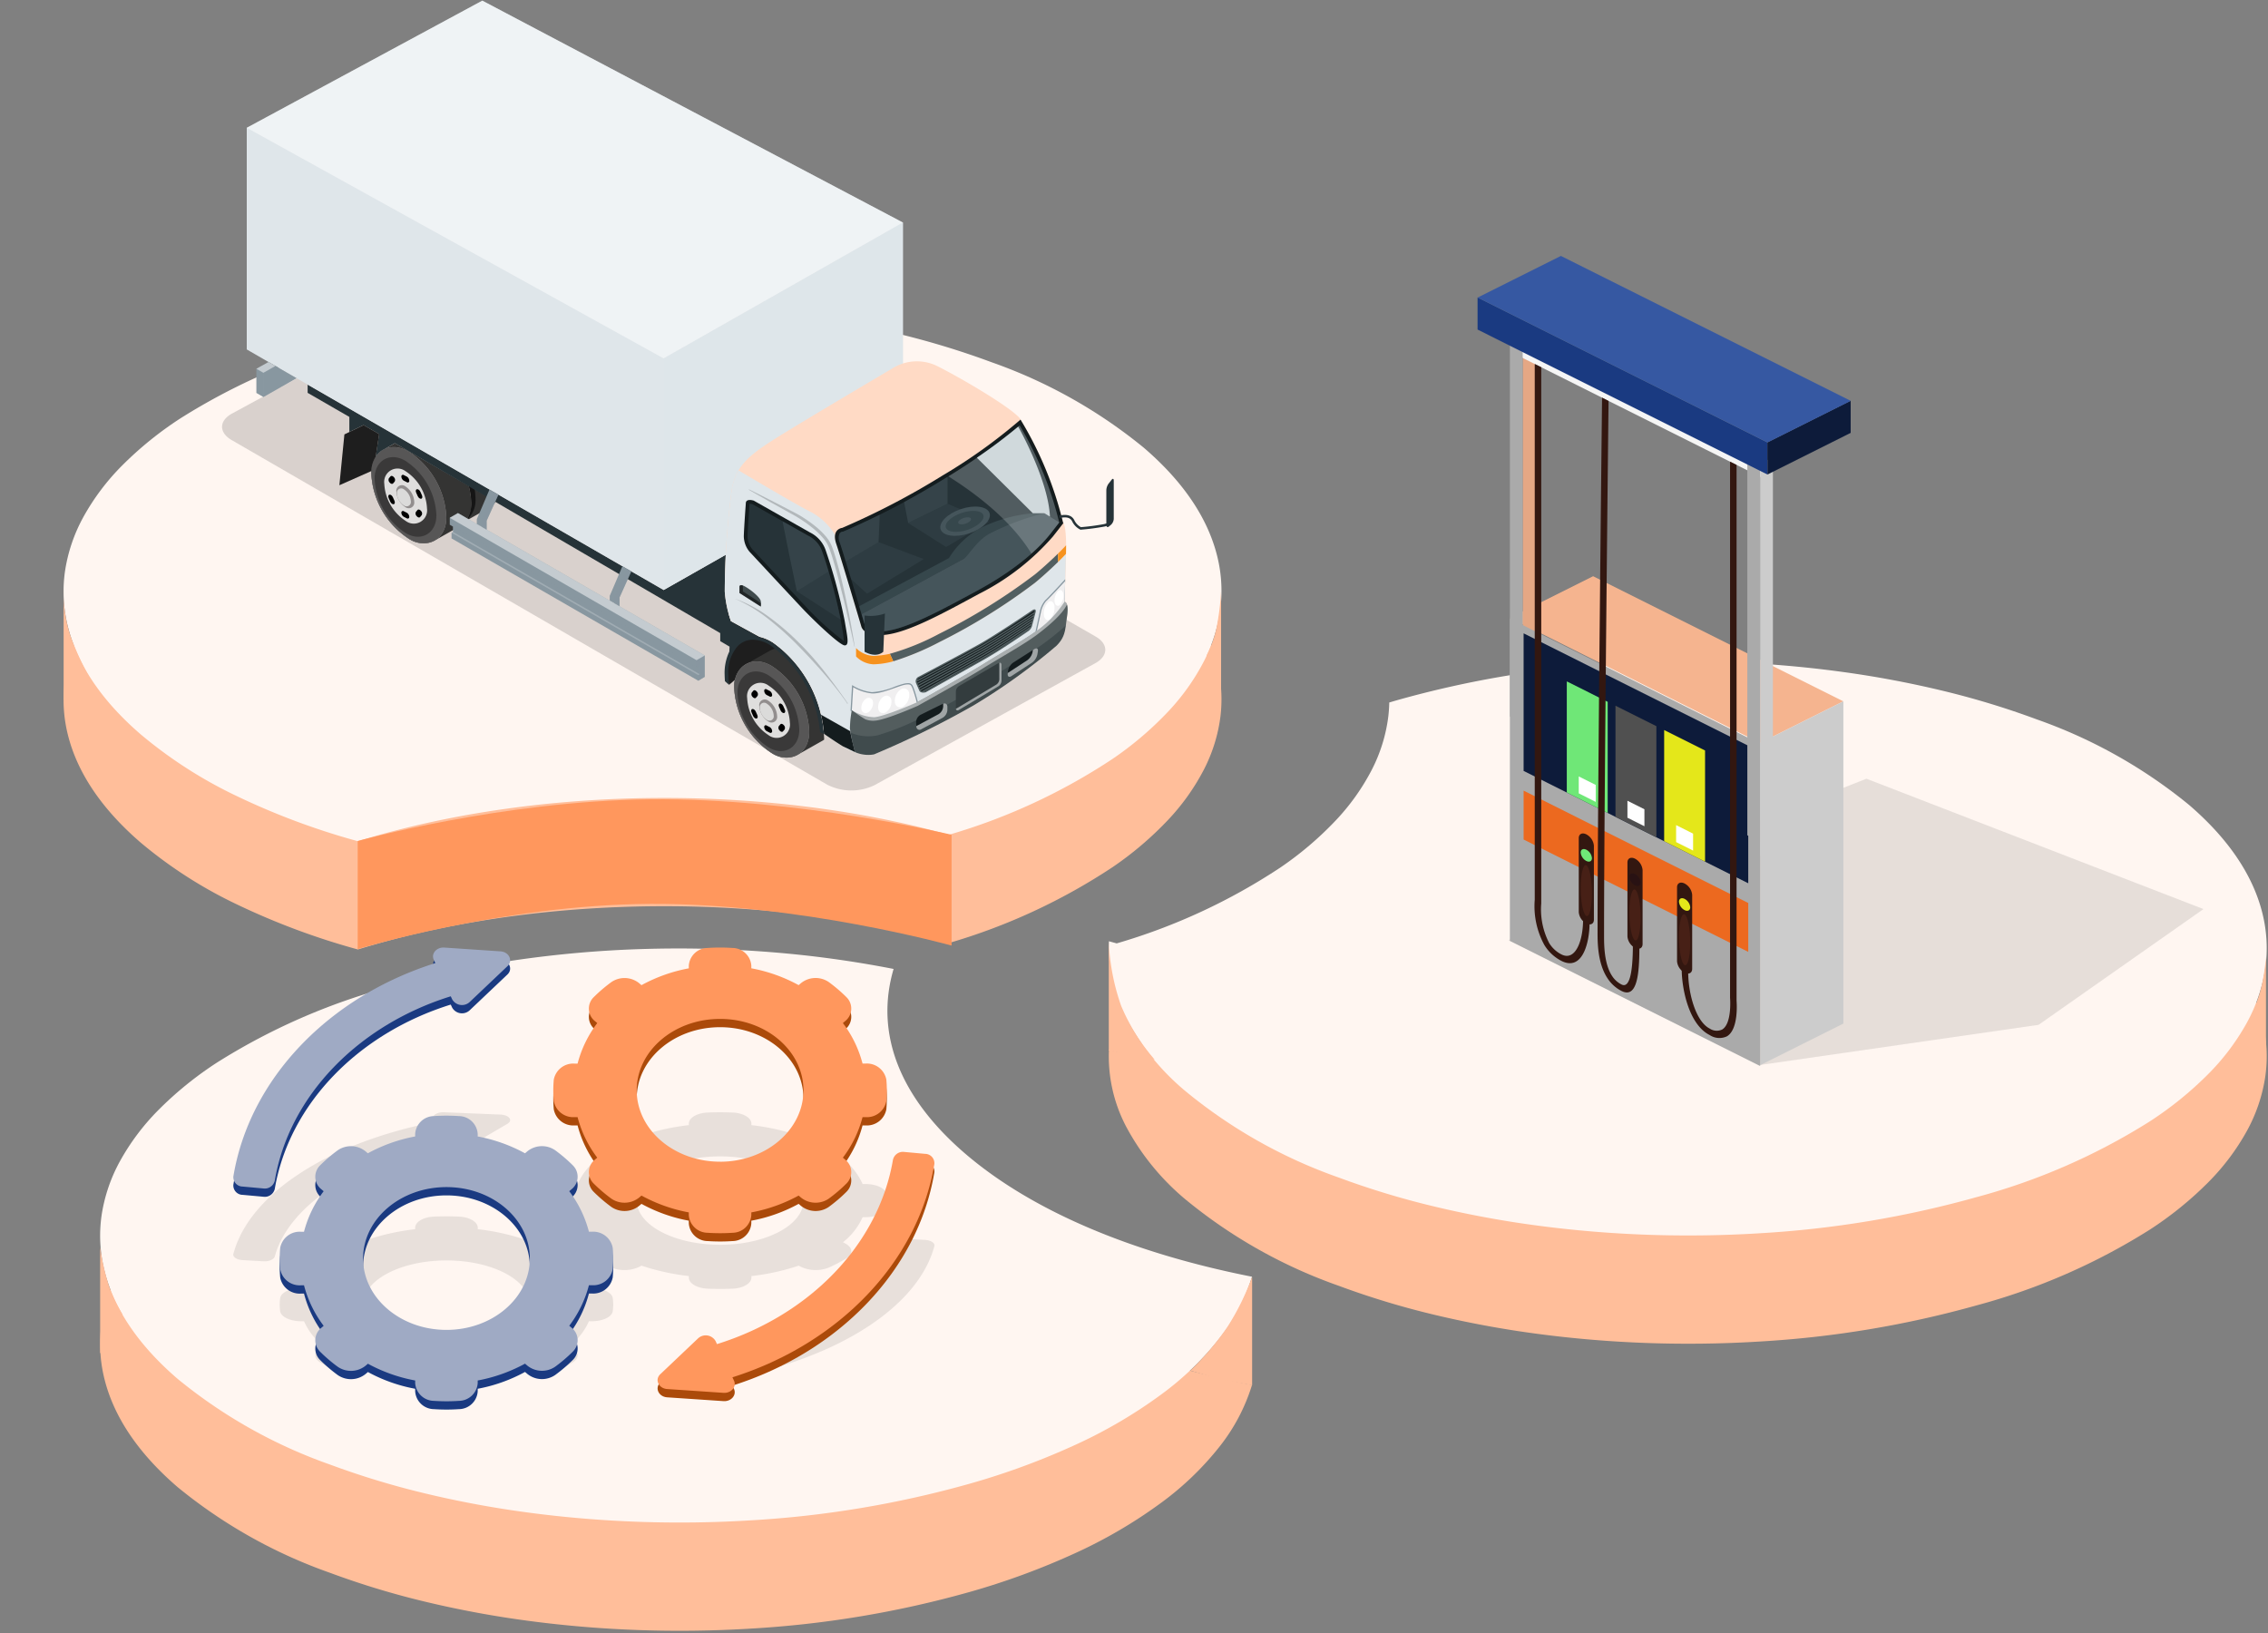 <svg xmlns="http://www.w3.org/2000/svg" xmlns:xlink="http://www.w3.org/1999/xlink" width="293" height="211" viewBox="0 0 293 211">
  <rect x="0" y="0" width="293" height="211" fill="#808080" stroke="none"/>
  <defs>
    <clipPath id="clip-path">
      <rect id="Rectangle_4795" data-name="Rectangle 4795" width="293" height="211" transform="translate(4248 131)" fill="#fff" stroke="#707070" stroke-width="1"/>
    </clipPath>
    <linearGradient id="linear-gradient" x1="56.483" y1="0.138" x2="55.531" y2="0.929" gradientUnits="objectBoundingBox">
      <stop offset="0" stop-color="#c2c1c1"/>
      <stop offset="1" stop-color="#dfdedd"/>
    </linearGradient>
    <linearGradient id="linear-gradient-2" x1="73.475" y1="0.138" x2="72.523" y2="0.929" xlink:href="#linear-gradient"/>
  </defs>
  <g id="img_b2b" transform="translate(-4248 -131)" clip-path="url(#clip-path)">
    <g id="Group_20658" data-name="Group 20658" transform="translate(4248 131)">
      <g id="Group_20652" data-name="Group 20652">
        <path id="Path_95525" data-name="Path 95525" d="M83.715,95.8a132,132,0,0,1-26.723-10.01c-4.282-2.133-8.524-4.509-12.607-7.061-4.045-2.528-7.97-5.252-11.667-8.095a131.173,131.173,0,0,1-10.4-8.876,106.545,106.545,0,0,1-8.8-9.4A65.072,65.072,0,0,1,2.029,32.969C-.175,26.692-.586,21.034.809,16.152A18.571,18.571,0,0,1,4.061,9.759,21,21,0,0,1,9.625,4.871,29.907,29.907,0,0,1,17.3,1.61,45.775,45.775,0,0,1,26.9.1,81.555,81.555,0,0,1,51.056,2.8,125.116,125.116,0,0,1,66.613,7.826,144.454,144.454,0,0,1,81.726,14.85a150.5,150.5,0,0,1,14.165,8.632A139.7,139.7,0,0,1,108.6,33.333c-6.273,5.978-7.629,14.721-3.919,25.285s12.057,21.731,24.139,32.3A24.292,24.292,0,0,1,121.25,95.7a38.834,38.834,0,0,1-10.244,2.533,62.647,62.647,0,0,1-12.613.1A94.585,94.585,0,0,1,83.715,95.8Z" transform="translate(4.725 164.592) rotate(-30)" fill="#ffbe9a"/>
        <path id="Path_95528" data-name="Path 95528" d="M83.715,95.8a132,132,0,0,1-26.723-10.01c-4.282-2.133-8.524-4.509-12.607-7.061-4.045-2.528-7.97-5.252-11.667-8.095a131.173,131.173,0,0,1-10.4-8.876,106.545,106.545,0,0,1-8.8-9.4A65.072,65.072,0,0,1,2.029,32.969C-.175,26.692-.586,21.034.809,16.152A18.571,18.571,0,0,1,4.061,9.759,21,21,0,0,1,9.625,4.871,29.907,29.907,0,0,1,17.3,1.61,45.775,45.775,0,0,1,26.9.1,81.555,81.555,0,0,1,51.056,2.8,125.116,125.116,0,0,1,66.613,7.826,144.454,144.454,0,0,1,81.726,14.85a150.5,150.5,0,0,1,14.165,8.632A139.7,139.7,0,0,1,108.6,33.333c-6.273,5.978-7.629,14.721-3.919,25.285s12.057,21.731,24.139,32.3A24.292,24.292,0,0,1,121.25,95.7a38.834,38.834,0,0,1-10.244,2.533,62.647,62.647,0,0,1-12.613.1A94.585,94.585,0,0,1,83.715,95.8Z" transform="translate(4.725 150.607) rotate(-30)" fill="#fff6f1"/>
        <path id="Path_95524" data-name="Path 95524" d="M83.711,93.289a132,132,0,0,1-26.723-10.01c-4.282-2.133-8.524-4.509-12.607-7.061-4.045-2.528-7.97-5.252-11.667-8.095a131.173,131.173,0,0,1-10.4-8.876,106.547,106.547,0,0,1-8.8-9.4A65.073,65.073,0,0,1,2.025,30.458,31.635,31.635,0,0,1,.038,18.276,19.537,19.537,0,0,1,3.09,8.6c.269.27.507.511.729.738a77.532,77.532,0,0,0,23.226,2.084A43.62,43.62,0,0,0,36.239,9.74a28.787,28.787,0,0,0,7.336-3.347,20.609,20.609,0,0,0,5.292-4.9c.358-.48.7-.983,1.007-1.5.4.095.792.191,1.177.287A132,132,0,0,1,77.775,10.3c4.282,2.133,8.524,4.509,12.607,7.061,4.045,2.528,7.97,5.252,11.667,8.095a131.182,131.182,0,0,1,10.4,8.876,106.542,106.542,0,0,1,8.8,9.4,65.071,65.071,0,0,1,11.492,19.383c2.2,6.278,2.615,11.936,1.22,16.817a18.571,18.571,0,0,1-3.252,6.393,21,21,0,0,1-5.564,4.888,29.9,29.9,0,0,1-7.679,3.261,45.776,45.776,0,0,1-9.6,1.513A81.559,81.559,0,0,1,83.711,93.289Z" transform="translate(136.287 129.681) rotate(-30)" fill="#ffbe9a"/>
        <path id="Path_95527" data-name="Path 95527" d="M83.711,93.289a132,132,0,0,1-26.723-10.01c-4.282-2.133-8.524-4.509-12.607-7.061-4.045-2.528-7.97-5.252-11.667-8.095a131.173,131.173,0,0,1-10.4-8.876,106.547,106.547,0,0,1-8.8-9.4A65.073,65.073,0,0,1,2.025,30.458,31.635,31.635,0,0,1,.038,18.276,19.537,19.537,0,0,1,3.09,8.6c.269.27.507.511.729.738a77.532,77.532,0,0,0,23.226,2.084A43.62,43.62,0,0,0,36.239,9.74a28.787,28.787,0,0,0,7.336-3.347,20.609,20.609,0,0,0,5.292-4.9c.358-.48.7-.983,1.007-1.5.4.095.792.191,1.177.287A132,132,0,0,1,77.775,10.3c4.282,2.133,8.524,4.509,12.607,7.061,4.045,2.528,7.97,5.252,11.667,8.095a131.182,131.182,0,0,1,10.4,8.876,106.542,106.542,0,0,1,8.8,9.4,65.071,65.071,0,0,1,11.492,19.383c2.2,6.278,2.615,11.936,1.22,16.817a18.571,18.571,0,0,1-3.252,6.393,21,21,0,0,1-5.564,4.888,29.9,29.9,0,0,1-7.679,3.261,45.776,45.776,0,0,1-9.6,1.513A81.559,81.559,0,0,1,83.711,93.289Z" transform="translate(136.287 115.696) rotate(-30)" fill="#fff6f1"/>
        <path id="Path_95526" data-name="Path 95526" d="M85.932,96.329h0C69.257,79.3,44.612,65.152,21.614,59.406c-.739-.185-1.485-.363-2.217-.53A92.833,92.833,0,0,1,8.777,46.022,57.869,57.869,0,0,1,2.029,32.969C-.175,26.692-.586,21.034.809,16.153A18.57,18.57,0,0,1,4.061,9.759,21,21,0,0,1,9.625,4.871,29.9,29.9,0,0,1,17.3,1.61,45.775,45.775,0,0,1,26.9.1,81.556,81.556,0,0,1,51.056,2.8a131.994,131.994,0,0,1,26.723,10.01c4.282,2.133,8.524,4.509,12.607,7.061,4.045,2.528,7.97,5.252,11.667,8.095a131.182,131.182,0,0,1,10.4,8.876,106.547,106.547,0,0,1,8.8,9.4,65.073,65.073,0,0,1,11.492,19.383c2.159,6.148,2.6,11.707,1.3,16.523a18.61,18.61,0,0,1-3.063,6.334,20.609,20.609,0,0,1-5.292,4.9,28.791,28.791,0,0,1-7.336,3.347,43.623,43.623,0,0,1-9.195,1.683,77.524,77.524,0,0,1-23.226-2.084Z" transform="translate(0 81.37) rotate(-30)" fill="#ffbe9a"/>
        <path id="Path_95529" data-name="Path 95529" d="M85.932,96.329h0C69.257,79.3,44.612,65.152,21.614,59.406c-.739-.185-1.485-.363-2.217-.53A92.833,92.833,0,0,1,8.777,46.022,57.869,57.869,0,0,1,2.029,32.969C-.175,26.692-.586,21.034.809,16.153A18.57,18.57,0,0,1,4.061,9.759,21,21,0,0,1,9.625,4.871,29.9,29.9,0,0,1,17.3,1.61,45.775,45.775,0,0,1,26.9.1,81.556,81.556,0,0,1,51.056,2.8a131.994,131.994,0,0,1,26.723,10.01c4.282,2.133,8.524,4.509,12.607,7.061,4.045,2.528,7.97,5.252,11.667,8.095a131.182,131.182,0,0,1,10.4,8.876,106.547,106.547,0,0,1,8.8,9.4,65.073,65.073,0,0,1,11.492,19.383c2.159,6.148,2.6,11.707,1.3,16.523a18.61,18.61,0,0,1-3.063,6.334,20.609,20.609,0,0,1-5.292,4.9,28.791,28.791,0,0,1-7.336,3.347,43.623,43.623,0,0,1-9.195,1.683,77.524,77.524,0,0,1-23.226-2.084Z" transform="translate(0 67.385) rotate(-30)" fill="#fff6f1"/>
        <path id="Path_95530" data-name="Path 95530" d="M-312.971-8871.734v13.969s18.608-5.726,37.788-5.839,38.933,5.381,38.933,5.381v-14.312s-19.753-4.782-38.933-4.581S-312.971-8871.734-312.971-8871.734Z" transform="translate(359.182 8980.377)" fill="#ff975d"/>
        <path id="Path_95531" data-name="Path 95531" d="M-235.762-8837.422v14.009l-4.273-.8-3.715-1.092a36.413,36.413,0,0,0,4.807-5.659A32.826,32.826,0,0,0-235.762-8837.422Z" transform="translate(397.522 9002.367)" fill="#ffbe9a"/>
        <path id="Path_95532" data-name="Path 95532" d="M-334.383-8839.9v13.756l2.872-5.087a18.936,18.936,0,0,1-1.805-3.855A30.807,30.807,0,0,1-334.383-8839.9Z" transform="translate(347.322 9000.997)" fill="#ffbe9a"/>
        <path id="Path_95533" data-name="Path 95533" d="M-337.415-8880.312v-14.313a18,18,0,0,0,.821,5.909,35.833,35.833,0,0,0,3.16,6.647Z" transform="translate(345.637 8970.686)" fill="#ffbe9a"/>
        <path id="Path_95534" data-name="Path 95534" d="M-240.524-8894.414v14.984l-1.867-6.719a13.953,13.953,0,0,0,1.263-3.471A34,34,0,0,0-240.524-8894.414Z" transform="translate(398.275 8970.801)" fill="#ffbe9a"/>
        <path id="Path_95535" data-name="Path 95535" d="M-153.863-8864.022v14.528l-1.277-8.5a14.017,14.017,0,0,0,.68-2.113A27.4,27.4,0,0,0-153.863-8864.022Z" transform="translate(446.602 8987.635)" fill="#ffbe9a"/>
        <path id="Path_95536" data-name="Path 95536" d="M-250.527-8865.269v14.028l5.921,1.174a25.754,25.754,0,0,1-4.321-6.935A28.377,28.377,0,0,1-250.527-8865.269Z" transform="translate(393.769 8986.945)" fill="#ffbe9a"/>
      </g>
      <g id="Group_20654" data-name="Group 20654" transform="translate(28.69 0.084)">
        <g id="Group_11303" data-name="Group 11303" transform="translate(0 37.167)" opacity="0.3" style="mix-blend-mode: multiply;isolation: isolate">
          <path id="Path_63560" data-name="Path 63560" d="M32.887,442.5c-1.69.918-1.71,2.457-.046,3.42L109.8,490.449a6.878,6.878,0,0,0,6.085.06l28.549-15.772c1.683-.93,1.7-2.474.029-3.432l-76.945-44.24a6.964,6.964,0,0,0-6.1-.073Z" transform="translate(-31.607 -426.323)" opacity="0.5"/>
        </g>
        <g id="Group_11331" data-name="Group 11331" transform="translate(3.188)">
          <g id="Group_11304" data-name="Group 11304" transform="translate(16.093 57.17)">
            <path id="Path_63561" data-name="Path 63561" d="M78.964,474.568l1.426-.8,9.534,5.5a9.06,9.06,0,0,1,.323,2.191,3.3,3.3,0,0,1-1.489,3.046l-3.2,1.81a3.23,3.23,0,0,1-3.379-.207,10.663,10.663,0,0,1-4.844-8.419A3.252,3.252,0,0,1,78.964,474.568Z" transform="translate(-77.336 -473.765)" fill="#343433"/>
          </g>
          <path id="Path_63562" data-name="Path 63562" d="M106.982,489a9.063,9.063,0,0,0-.323-2.191h0l3.5,2.018a2.772,2.772,0,0,1-.9.843l-2.99,1.692A3.661,3.661,0,0,0,106.982,489Z" transform="translate(-77.978 -424.141)" fill="#343433"/>
          <path id="Path_63563" data-name="Path 63563" d="M107.033,489a9.06,9.06,0,0,0-.323-2.191h0l.761.438a8.706,8.706,0,0,1,.109,1.2,3.4,3.4,0,0,1-1.22,2.865A3.691,3.691,0,0,0,107.033,489Z" transform="translate(-78.029 -424.141)" fill="#151515"/>
          <path id="Path_63564" data-name="Path 63564" d="M186.041,538.311l.383,1.253,2.386-2.03,4.412-2.294-1.626-1.2-1.866-.482-1.222.109-1.466.962-.737,1.86Z" transform="translate(-124.114 -451.176)" fill="#1e1e1e"/>
          <path id="Path_63565" data-name="Path 63565" d="M193.363,550.032a10.665,10.665,0,0,1-4.844-8.419,3.254,3.254,0,0,1,1.627-3.12l2.921-1.646a3.465,3.465,0,0,1,1.375-.425,16.2,16.2,0,0,1,5.693,11.715c0,.056,0,.111,0,.166-.063.044-.127.087-.194.125l-3.2,1.81A3.232,3.232,0,0,1,193.363,550.032Z" transform="translate(-125.546 -452.833)" fill="#343433"/>
          <g id="Group_11305" data-name="Group 11305" transform="translate(62.972 85.365)">
            <path id="Path_63566" data-name="Path 63566" d="M188.519,544.05a10.665,10.665,0,0,0,4.844,8.419c2.462,1.485,4.9.031,4.845-2.825a10.66,10.66,0,0,0-4.845-8.419C190.9,539.741,188.466,541.2,188.519,544.05Z" transform="translate(-188.518 -540.635)" fill="#928e8e"/>
          </g>
          <g id="Group_11306" data-name="Group 11306" transform="translate(62.972 85.365)">
            <path id="Path_63567" data-name="Path 63567" d="M188.519,544.05a10.665,10.665,0,0,0,4.844,8.419c2.462,1.485,4.9.031,4.845-2.825a10.66,10.66,0,0,0-4.845-8.419C190.9,539.741,188.466,541.2,188.519,544.05Z" transform="translate(-188.518 -540.635)" fill="#575656"/>
          </g>
          <g id="Group_11307" data-name="Group 11307" transform="translate(63.398 86.658)">
            <path id="Path_63568" data-name="Path 63568" d="M189.529,546.528a8.837,8.837,0,0,0,3.989,6.969c2.027,1.23,4.033.025,3.989-2.337a8.832,8.832,0,0,0-3.989-6.971C191.492,542.96,189.485,544.166,189.529,546.528Z" transform="translate(-189.528 -543.701)" fill="#3a3939"/>
          </g>
          <g id="Group_11308" data-name="Group 11308" transform="translate(64.647 88.148)">
            <path id="Path_63569" data-name="Path 63569" d="M192.492,549.181a6.075,6.075,0,0,0,2.759,4.794,1.726,1.726,0,0,0,2.76-1.608,6.071,6.071,0,0,0-2.76-4.8A1.726,1.726,0,0,0,192.492,549.181Z" transform="translate(-192.492 -547.236)" fill="url(#linear-gradient)"/>
          </g>
          <g id="Group_11309" data-name="Group 11309" transform="translate(66.207 90.288)">
            <path id="Path_63570" data-name="Path 63570" d="M196.191,553.123a2.545,2.545,0,0,0,1.156,2.01.723.723,0,0,0,1.155-.674,2.541,2.541,0,0,0-1.155-2.009A.723.723,0,0,0,196.191,553.123Z" transform="translate(-196.191 -552.31)" fill="#928e8e"/>
          </g>
          <g id="Group_11310" data-name="Group 11310" transform="translate(66.279 90.706)">
            <path id="Path_63571" data-name="Path 63571" d="M196.363,553.933a1.975,1.975,0,0,0,.9,1.56.561.561,0,0,0,.9-.523,1.977,1.977,0,0,0-.9-1.56A.561.561,0,0,0,196.363,553.933Z" transform="translate(-196.363 -553.301)" fill="#dbdbda"/>
          </g>
          <g id="Group_11311" data-name="Group 11311" transform="translate(65.162 88.947)">
            <path id="Path_63572" data-name="Path 63572" d="M198.048,549.164l.372.187a.637.637,0,0,1,.324.521.205.205,0,0,1-.324.2l-.372-.186a.638.638,0,0,1-.323-.522A.2.2,0,0,1,198.048,549.164Z" transform="translate(-196.033 -549.13)"/>
            <path id="Path_63573" data-name="Path 63573" d="M198.048,560.241l.372.187a.637.637,0,0,1,.324.52.206.206,0,0,1-.324.2l-.372-.187a.639.639,0,0,1-.323-.521A.2.2,0,0,1,198.048,560.241Z" transform="translate(-196.033 -555.536)"/>
            <path id="Path_63574" data-name="Path 63574" d="M194.373,550.423c-.1.115-.3.059-.449-.125a.469.469,0,0,1-.089-.543l.206-.241c.1-.115.3-.059.449.126a.47.47,0,0,1,.089.543C194.5,550.278,194.455,550.326,194.373,550.423Z" transform="translate(-193.752 -549.317)"/>
            <path id="Path_63575" data-name="Path 63575" d="M202.322,559.814c.1-.115.3-.06.449.125a.469.469,0,0,1,.089.543l-.207.242c-.1.115-.3.058-.449-.127a.469.469,0,0,1-.089-.543C202.2,559.958,202.239,559.909,202.322,559.814Z" transform="translate(-198.541 -555.274)"/>
            <path id="Path_63576" data-name="Path 63576" d="M193.865,555.2c.152-.03.35.12.446.336.079.18.119.27.2.449.094.216.049.415-.1.445s-.351-.119-.445-.335l-.2-.45C193.667,555.427,193.713,555.228,193.865,555.2Z" transform="translate(-193.713 -552.637)"/>
            <path id="Path_63577" data-name="Path 63577" d="M202.842,554.75c-.152.03-.352-.121-.447-.336l-.2-.45c-.1-.215-.05-.415.1-.445s.35.12.445.336l.2.45C203.038,554.521,202.992,554.72,202.842,554.75Z" transform="translate(-198.591 -551.667)"/>
          </g>
          <g id="Group_11312" data-name="Group 11312" transform="translate(16.093 57.678)">
            <path id="Path_63578" data-name="Path 63578" d="M77.337,478.384a10.663,10.663,0,0,0,4.844,8.419c2.462,1.486,4.9.03,4.844-2.825a10.659,10.659,0,0,0-4.844-8.419C79.72,474.075,77.283,475.532,77.337,478.384Z" transform="translate(-77.336 -474.97)" fill="#928e8e"/>
          </g>
          <g id="Group_11313" data-name="Group 11313" transform="translate(16.093 57.678)">
            <path id="Path_63579" data-name="Path 63579" d="M77.337,478.384a10.663,10.663,0,0,0,4.844,8.419c2.462,1.486,4.9.03,4.844-2.825a10.659,10.659,0,0,0-4.844-8.419C79.72,474.075,77.283,475.532,77.337,478.384Z" transform="translate(-77.336 -474.97)" fill="#575656"/>
          </g>
          <g id="Group_11314" data-name="Group 11314" transform="translate(16.519 58.971)">
            <path id="Path_63580" data-name="Path 63580" d="M78.346,480.863a8.84,8.84,0,0,0,3.989,6.97c2.027,1.229,4.033.024,3.989-2.339a8.837,8.837,0,0,0-3.989-6.97C80.309,477.3,78.3,478.5,78.346,480.863Z" transform="translate(-78.345 -478.036)" fill="#3a3939"/>
          </g>
          <g id="Group_11315" data-name="Group 11315" transform="translate(17.768 60.462)">
            <path id="Path_63581" data-name="Path 63581" d="M81.309,483.516a6.075,6.075,0,0,0,2.759,4.8,1.726,1.726,0,0,0,2.759-1.609,6.071,6.071,0,0,0-2.759-4.8A1.727,1.727,0,0,0,81.309,483.516Z" transform="translate(-81.309 -481.571)" fill="url(#linear-gradient-2)"/>
          </g>
          <g id="Group_11316" data-name="Group 11316" transform="translate(19.328 62.601)">
            <path id="Path_63582" data-name="Path 63582" d="M85.008,487.459a2.546,2.546,0,0,0,1.155,2.009.723.723,0,0,0,1.156-.674,2.541,2.541,0,0,0-1.156-2.009A.723.723,0,0,0,85.008,487.459Z" transform="translate(-85.008 -486.645)" fill="#928e8e"/>
          </g>
          <g id="Group_11317" data-name="Group 11317" transform="translate(19.4 63.019)">
            <path id="Path_63583" data-name="Path 63583" d="M85.18,488.269a1.977,1.977,0,0,0,.9,1.56.561.561,0,0,0,.9-.524,1.974,1.974,0,0,0-.9-1.559A.561.561,0,0,0,85.18,488.269Z" transform="translate(-85.18 -487.637)" fill="#dbdbda"/>
          </g>
          <g id="Group_11318" data-name="Group 11318" transform="translate(18.283 61.26)">
            <path id="Path_63584" data-name="Path 63584" d="M86.866,483.5l.371.186a.637.637,0,0,1,.323.521.2.2,0,0,1-.323.2l-.371-.186a.637.637,0,0,1-.324-.521A.205.205,0,0,1,86.866,483.5Z" transform="translate(-84.85 -483.465)"/>
            <path id="Path_63585" data-name="Path 63585" d="M86.866,494.576l.371.186a.638.638,0,0,1,.324.521.206.206,0,0,1-.324.2l-.372-.187a.638.638,0,0,1-.323-.521A.205.205,0,0,1,86.866,494.576Z" transform="translate(-84.85 -489.871)"/>
            <path id="Path_63586" data-name="Path 63586" d="M83.189,484.759c-.1.115-.3.059-.449-.126a.468.468,0,0,1-.088-.543l.207-.24c.1-.115.3-.059.449.125a.469.469,0,0,1,.089.544Z" transform="translate(-82.569 -483.653)"/>
            <path id="Path_63587" data-name="Path 63587" d="M91.139,494.148c.1-.115.3-.059.449.126a.47.47,0,0,1,.089.543l-.207.242c-.1.115-.3.059-.448-.126a.469.469,0,0,1-.089-.543Z" transform="translate(-87.358 -489.609)"/>
            <path id="Path_63588" data-name="Path 63588" d="M82.682,489.534c.151-.029.35.12.445.336l.2.45c.095.216.049.414-.1.445s-.351-.119-.446-.335l-.2-.45C82.484,489.763,82.53,489.564,82.682,489.534Z" transform="translate(-82.53 -486.973)"/>
            <path id="Path_63589" data-name="Path 63589" d="M91.657,489.085c-.151.03-.351-.121-.446-.336l-.2-.45c-.1-.216-.049-.415.1-.446s.35.121.446.336l.2.45C91.854,488.855,91.809,489.055,91.657,489.085Z" transform="translate(-87.408 -486.001)"/>
          </g>
          <path id="Path_63590" data-name="Path 63590" d="M63.235,458.925l40.594,23.424,8.24-4.679.2,6.293v1.6c.143.488.256.8.256.8l3.688,2.02a5.02,5.02,0,0,1,1.233.46l.131.069.117.067c.1.055.19.112.285.174.15.1.3.2.445.308l.109.08a16.147,16.147,0,0,1,6,11.38l-.5-.181a15.5,15.5,0,0,0-6.325-11.182,4.36,4.36,0,0,0-2.33-.788h0a2.734,2.734,0,0,0-1.989.839,5.072,5.072,0,0,0-1.2,3.684c.008.435.036.872.082,1.307l-.525-.469q-.031-.416-.039-.829a6.414,6.414,0,0,1,.608-3l.029-.637-1.206-.712V487.92l-42.03-24.536-1.426.8a2.753,2.753,0,0,0-1.084,1c.008-.012.015-.025.023-.037l.451-2.938-2.018-1.164-1.829.888V459.99l-5.389-3.109v-1.064Z" transform="translate(-49.971 -406.214)" fill="#263338"/>
          <path id="Path_63591" data-name="Path 63591" d="M69.6,338.174l54.341,28.665v29.916L93.026,414.309,39.168,383.232V354.6Z" transform="translate(-39.168 -338.174)" fill="#dfe6ea"/>
          <g id="Group_11319" data-name="Group 11319" transform="translate(11.964 54.831)">
            <path id="Path_63592" data-name="Path 63592" d="M70.673,468.217l2.018,1.164-.451,2.938a3.642,3.642,0,0,0-.56,1.836l-4.135,1.832.65-6.567Z" transform="translate(-67.544 -468.217)" fill="#1e1e1e"/>
          </g>
          <g id="Group_11320" data-name="Group 11320" transform="translate(1.244 46.683)">
            <path id="Path_63593" data-name="Path 63593" d="M47.308,450.98l-4.286,2.433-.905-.523v-3.127l1.572-.872Z" transform="translate(-42.118 -448.892)" fill="#8897a0"/>
          </g>
          <path id="Path_63594" data-name="Path 63594" d="M153.169,512.116l-1.518,3.369v1.151l-1.272-.734v-.615l1.64-3.835Z" transform="translate(-103.488 -438.392)" fill="#8897a0"/>
          <path id="Path_63595" data-name="Path 63595" d="M101.373,496.683v-.9l1.056-.61,31.879,18.395v2.768l-.83.5L101.6,498.448v-.729l.185-.117v-.681Z" transform="translate(-75.145 -428.978)" fill="#8897a0"/>
          <path id="Path_63596" data-name="Path 63596" d="M178.036,538.8v2.768l-.83.5v-.728l.185-.117V540.11l-.412.2v-.9Z" transform="translate(-118.873 -454.21)" fill="#8897a0" opacity="0.5" style="mix-blend-mode: multiply;isolation: isolate"/>
          <path id="Path_63597" data-name="Path 63597" d="M133.816,517.471l.412-.2v1.118l-31.879-18.395v-.681Z" transform="translate(-75.71 -431.371)" fill="#8897a0" opacity="0.2" style="mix-blend-mode: multiply;isolation: isolate"/>
          <path id="Path_63598" data-name="Path 63598" d="M102.429,495.176l31.879,18.395-1.056.61-31.879-18.394Z" transform="translate(-75.145 -428.978)" fill="#fff" opacity="0.5" style="mix-blend-mode: overlay;isolation: isolate"/>
          <path id="Path_63599" data-name="Path 63599" d="M101.911,501.047l31.878,18.394.185-.117L102.1,500.93Z" transform="translate(-75.456 -432.306)" fill="#fff" opacity="0.2" style="mix-blend-mode: overlay;isolation: isolate"/>
          <g id="Group_11321" data-name="Group 11321" transform="translate(2.149 47.195)" opacity="0.5" style="mix-blend-mode: multiply;isolation: isolate">
            <path id="Path_63600" data-name="Path 63600" d="M48.55,451.682l-4.286,2.433v-3.127l1.554-.882Z" transform="translate(-44.264 -450.106)" fill="#8897a0"/>
          </g>
          <path id="Path_63601" data-name="Path 63601" d="M112.443,488.618l-1.519,3.372v1.149l-1.272-.734v-.613l1.641-3.837Z" transform="translate(-79.933 -424.802)" fill="#8897a0"/>
          <path id="Path_63602" data-name="Path 63602" d="M113.316,489.076l-1.519,3.371V493.6l-.636-.367v-.782l1.583-3.7Z" transform="translate(-80.806 -425.259)" fill="#8897a0" opacity="0.5" style="mix-blend-mode: multiply;isolation: isolate"/>
          <path id="Path_63603" data-name="Path 63603" d="M154.042,512.574l-1.518,3.369v1.151l-.636-.367v-.784l1.583-3.7Z" transform="translate(-104.361 -438.85)" fill="#8897a0" opacity="0.5" style="mix-blend-mode: multiply;isolation: isolate"/>
          <path id="Path_63604" data-name="Path 63604" d="M69.6,338.174l54.341,28.665L93.026,384.393,39.168,354.6Z" transform="translate(-39.168 -338.174)" fill="#fff" opacity="0.5" style="mix-blend-mode: overlay;isolation: isolate"/>
          <path id="Path_63605" data-name="Path 63605" d="M42.118,449.764l.905.522,1.554-.882-.887-.512Z" transform="translate(-40.874 -402.209)" fill="#fff" opacity="0.5" style="mix-blend-mode: overlay;isolation: isolate"/>
          <path id="Path_63606" data-name="Path 63606" d="M197.815,406.158v29.917L166.9,453.629V423.712Z" transform="translate(-113.046 -377.493)" fill="#dfe6ea" opacity="0.5" style="mix-blend-mode: multiply;isolation: isolate"/>
          <path id="Path_63607" data-name="Path 63607" d="M191.863,485.021a5.365,5.365,0,0,0-1.754-.762v0l-3.7-2.026a14.818,14.818,0,0,1-.8-3.82,101.7,101.7,0,0,1,.925-13.308c.563-2.693,1.77-4.021,5.388-6.312s15.315-9.189,15.315-9.189a5.94,5.94,0,0,1,5.922-.267c3.25,1.647,9.349,5.254,10.551,6.678a46.966,46.966,0,0,1,5.61,13.49s.477.356.378,4.021-.2,6.225-.2,6.225.6-.024.351,1.758-.175,2.711-1.38,3.915a78.986,78.986,0,0,1-10.717,7.706,117.838,117.838,0,0,1-12.852,6.325,5.974,5.974,0,0,1-4.04-1.054c-.914-.561-1.864-1.212-2.433-1.611A15.955,15.955,0,0,0,191.863,485.021Z" transform="translate(-123.856 -402.079)" fill="#ffdac5"/>
          <path id="Path_63608" data-name="Path 63608" d="M191.863,504.351a5.366,5.366,0,0,0-1.754-.762v0l-3.7-2.026a14.819,14.819,0,0,1-.8-3.82,101.7,101.7,0,0,1,.925-13.308,7.58,7.58,0,0,1,.855-2.344c1.962,1.168,7.05,4.184,9.022,5.212a8.146,8.146,0,0,1,3.457,3.14,2.5,2.5,0,0,0,.158,1.155c.659,1.942,3.226,10.634,3.226,10.634s.172.961,1.8,1.128c.142.867.3,1.908.35,2.661-.215.015-.407.023-.592.041a3.4,3.4,0,0,1-2.239-1.013v1.083a3.394,3.394,0,0,0,2.239,1.013,10.719,10.719,0,0,0,2.566-.388,35.126,35.126,0,0,0,5.93-2.469,77.723,77.723,0,0,0,12.366-7.665c.772-.626,1.966-1.7,2.99-2.7.376-.367.728-.725,1.029-1.049,0-.006,0-.01,0-.016-.1,3.665-.2,6.225-.2,6.225s.6-.025.351,1.758-.175,2.711-1.38,3.915a79,79,0,0,1-10.717,7.706,117.838,117.838,0,0,1-12.852,6.325,5.975,5.975,0,0,1-4.04-1.054c-.914-.561-1.864-1.212-2.433-1.611A15.955,15.955,0,0,0,191.863,504.351Z" transform="translate(-123.856 -421.41)" fill="#dfe6ea" style="mix-blend-mode: multiply;isolation: isolate"/>
          <g id="Group_11322" data-name="Group 11322" transform="translate(101.893 74.738)">
            <path id="Path_63609" data-name="Path 63609" d="M289.868,522.448h0a.27.27,0,0,0-.137-.061A.271.271,0,0,1,289.868,522.448Z" transform="translate(-285.977 -519.454)" fill="#8897a0"/>
            <path id="Path_63610" data-name="Path 63610" d="M280.923,522.146l-.095.068.593-2.74a3.2,3.2,0,0,1,.659-1.311c.285-.238,1.689-1.756,2.364-2.486l.228-.247c-.058,1.814-.1,2.932-.1,2.932A13.811,13.811,0,0,1,280.923,522.146Z" transform="translate(-280.828 -515.431)" fill="#8897a0"/>
            <path id="Path_63611" data-name="Path 63611" d="M289.715,522.386h0Z" transform="translate(-285.961 -519.453)" fill="#8897a0"/>
          </g>
          <path id="Path_63612" data-name="Path 63612" d="M232.725,549.777s-4.16,1.841-5.522,1.914a5.723,5.723,0,0,1-2.872-.921s-.012.065-.03.172l-.058-.038-.078-.051.2-3.316.229.142a5.806,5.806,0,0,0,2.338.776,9.186,9.186,0,0,0,2.964-.721,11.165,11.165,0,0,1,1.213-.387,2.345,2.345,0,0,1,.471-.057.612.612,0,0,1,.642.405c.016.033.031.065.05.1a15.556,15.556,0,0,1,.584,1.909Z" transform="translate(-146.163 -459.12)" fill="#8897a0"/>
          <path id="Path_63613" data-name="Path 63613" d="M227.089,537.287c1.362-.073,5.522-1.914,5.522-1.914s6.148-3.425,8.394-4.824,5.351-3.17,7.032-4.381a13.819,13.819,0,0,0,3.647-3.782s.6-.024.351,1.758-.175,2.711-1.38,3.915a78.962,78.962,0,0,1-10.717,7.706,117.812,117.812,0,0,1-12.852,6.325,4.308,4.308,0,0,1-2.457-.293,23.5,23.5,0,0,1-.658-3.061,14.53,14.53,0,0,1,.246-2.368A5.723,5.723,0,0,0,227.089,537.287Z" transform="translate(-146.049 -444.715)" fill="#404b4d"/>
          <path id="Path_63614" data-name="Path 63614" d="M192.749,491.249l7.276,4.116a4.018,4.018,0,0,1,2.041,2.37,71.1,71.1,0,0,1,2.437,9.087c.329,2.008.625,3.128,0,3.128s-3.918-3.128-5.5-4.807-6.815-7.309-6.815-7.309a3.2,3.2,0,0,1-.725-2.008c.033-1.153.264-4.28.264-4.28S191.7,490.953,192.749,491.249Z" transform="translate(-127.25 -426.659)" fill="#141c1e"/>
          <path id="Path_63615" data-name="Path 63615" d="M220.328,480.527a98.2,98.2,0,0,0,12.938-6.749,69.714,69.714,0,0,0,10.1-7.241h0a46.7,46.7,0,0,1,5.493,13.3.23.23,0,0,1,.048.065c-.353.459-.8,1.035-1.358,1.742a31.3,31.3,0,0,1-9.547,7.407c-4.675,2.535-8.955,4.873-11.951,5.268s-3.259-1.087-3.259-1.087-2.567-8.692-3.226-10.634S220.328,480.527,220.328,480.527Z" transform="translate(-143.406 -412.414)" fill="#141c1e"/>
          <path id="Path_63616" data-name="Path 63616" d="M192.887,520.029l-2.751-1.753v-.8s-.022-.466.776,0,1.959,1.42,1.982,1.907A3.426,3.426,0,0,1,192.887,520.029Z" transform="translate(-126.482 -441.757)" fill="#404b4d"/>
          <path id="Path_63617" data-name="Path 63617" d="M190.136,517.48s-.013-.322.444-.16v.758l2.321,1.5a2.64,2.64,0,0,1-.013.456l-2.751-1.753Z" transform="translate(-126.482 -441.759)" opacity="0.5" style="mix-blend-mode: multiply;isolation: isolate"/>
          <g id="Group_11323" data-name="Group 11323" transform="translate(86.417 78.642)">
            <path id="Path_63618" data-name="Path 63618" d="M258.747,527.447c-.926.638-3.776,2.591-5.8,3.734-1.967,1.111-6.018,3.375-7.53,4.22,0,0-.6.163-.808-.179l-.443-1.014a.653.653,0,0,1,.366-.837c1.615-.852,6.089-3.217,7.982-4.292,1.833-1.042,5.286-3.346,6.676-4.283,0,0,.554-.371.429.261l-.475,1.813A1.316,1.316,0,0,1,258.747,527.447Z" transform="translate(-244.124 -524.689)" fill="#525f61"/>
          </g>
          <g id="Group_11324" data-name="Group 11324" transform="translate(86.579 78.802)">
            <path id="Path_63619" data-name="Path 63619" d="M253.575,532.66c1.74-.985,4.309-2.669,6.232-3.961l-.035.137c-2.62,1.778-4.821,3.185-6.25,3.993-1.467.83-4.268,2.385-8.125,4.511l-.062-.142C249.331,535.02,252.1,533.494,253.575,532.66Z" transform="translate(-244.985 -527.169)" fill="#141c1e"/>
            <path id="Path_63620" data-name="Path 63620" d="M253.782,533.481c1.4-.794,3.553-2.165,6.109-3.9l-.018.071c-.007.018-.016.042-.029.07-1.567,1.075-4.2,2.839-6.116,3.924-2.158,1.218-6.509,3.651-7.921,4.44a.292.292,0,0,1-.158-.094C249.51,535.867,252.314,534.311,253.782,533.481Z" transform="translate(-245.167 -527.681)" fill="#141c1e"/>
            <path id="Path_63621" data-name="Path 63621" d="M253.376,531.836c1.716-.972,4.307-2.661,6.357-4.029l-.037.141c-1.936,1.3-4.591,3.048-6.373,4.057-1.469.831-4.236,2.355-8.226,4.528l-.061-.138C249.1,534.2,251.9,532.673,253.376,531.836Z" transform="translate(-244.813 -526.653)" fill="#141c1e"/>
            <path id="Path_63622" data-name="Path 63622" d="M253.019,530.18c1.708-.969,4.423-2.726,6.606-4.17l-.038.146c-2.186,1.454-4.882,3.205-6.622,4.193-1.49.845-4.319,2.382-8.423,4.575l-.007-.016a.445.445,0,0,1-.028-.128C249.6,532.079,251.943,530.792,253.019,530.18Z" transform="translate(-244.507 -525.614)" fill="#141c1e"/>
            <path id="Path_63623" data-name="Path 63623" d="M253.181,531.011c1.7-.968,4.321-2.664,6.482-4.1l-.038.143c-2.069,1.383-4.743,3.129-6.5,4.124-1.474.835-4.271,2.364-8.325,4.551l-.059-.136C248.855,533.4,251.689,531.858,253.181,531.011Z" transform="translate(-244.644 -526.135)" fill="#141c1e"/>
            <path id="Path_63624" data-name="Path 63624" d="M254.445,534.458c1.8-1.018,4.225-2.632,5.815-3.718a.538.538,0,0,1-.086.075c-1.369.944-3.941,2.683-5.788,3.726-2.113,1.194-6.582,3.691-7.51,4.209a1.265,1.265,0,0,1-.127.022C248.354,537.874,252.391,535.617,254.445,534.458Z" transform="translate(-245.804 -528.349)" fill="#141c1e"/>
            <path id="Path_63625" data-name="Path 63625" d="M252.977,529.5c-1.068.607-3.388,1.88-8.406,4.542a.582.582,0,0,1,.3-.3c3.995-2.108,6.682-3.553,7.987-4.295,1.839-1.044,5.289-3.348,6.686-4.289a.536.536,0,0,1,.193-.081.448.448,0,0,1-.009.164C257.517,526.693,254.719,528.507,252.977,529.5Z" transform="translate(-244.544 -525.07)" fill="#141c1e"/>
          </g>
          <path id="Path_63626" data-name="Path 63626" d="M236.2,520.53a31.606,31.606,0,0,0,6.376-2.584,77.791,77.791,0,0,0,12.366-7.666c.772-.626,1.966-1.7,2.99-2.7v1.083c-1.024,1-2.218,2.075-2.99,2.7a77.738,77.738,0,0,1-12.366,7.665,35.2,35.2,0,0,1-5.93,2.469Z" transform="translate(-153.123 -436.152)" fill="#525f61"/>
          <path id="Path_63627" data-name="Path 63627" d="M228.1,537.552a11.357,11.357,0,0,0,2.121-.272l.446.968a10.715,10.715,0,0,1-2.567.388,3.393,3.393,0,0,1-2.239-1.013v-1.083A3.4,3.4,0,0,0,228.1,537.552Z" transform="translate(-147.143 -452.901)" fill="#f6921e"/>
          <path id="Path_63628" data-name="Path 63628" d="M288.782,505.055c0,.325,0,.683-.013,1.083,0,.005,0,.01,0,.016-.3.324-.654.682-1.029,1.049V506.12C288.121,505.746,288.478,505.383,288.782,505.055Z" transform="translate(-182.932 -434.692)" fill="#f6921e"/>
          <g id="Group_11325" data-name="Group 11325" transform="translate(78.168 88.332)">
            <path id="Path_63629" data-name="Path 63629" d="M227.152,548.837c1.243.074,3.361-.933,4.219-1.11s.844.118.992.37a18.2,18.2,0,0,1,.578,1.907c-.247.109-4.191,1.838-5.51,1.909a5.723,5.723,0,0,1-2.872-.92l.18-2.955A5.946,5.946,0,0,0,227.152,548.837Z" transform="translate(-224.559 -547.673)" fill="#f0eff0"/>
          </g>
          <path id="Path_63630" data-name="Path 63630" d="M284.838,518.7a13.653,13.653,0,0,1-3.547,3.709l.553-2.557a3.2,3.2,0,0,1,.607-1.228c.308-.257,1.815-1.889,2.482-2.611C284.878,517.683,284.838,518.7,284.838,518.7Z" transform="translate(-179.203 -441.029)" fill="#f0eff0"/>
          <path id="Path_63631" data-name="Path 63631" d="M244.814,555.014l2.864-1.413a.7.7,0,0,1,.077-.029v.35a1.261,1.261,0,0,1-.6,1.007l-2.76,1.482a.665.665,0,0,1-.116.048l-.03-.46A1.109,1.109,0,0,1,244.814,555.014Z" transform="translate(-157.777 -462.752)" fill="#141c1e"/>
          <path id="Path_63632" data-name="Path 63632" d="M272.383,539.8a1.638,1.638,0,0,1,.655-1.047l2.561-1.637-.05.29a1.791,1.791,0,0,1-.687,1.047l-2.513,1.641Z" transform="translate(-174.031 -453.233)" fill="#141c1e"/>
          <path id="Path_63633" data-name="Path 63633" d="M244.437,556.369l2.76-1.482a1.262,1.262,0,0,0,.6-1.008v-.35c.3-.106.536.064.536.411v.4a1.261,1.261,0,0,1-.6,1.007l-2.76,1.482a.408.408,0,0,1-.648-.359l0-.049A.655.655,0,0,0,244.437,556.369Z" transform="translate(-157.821 -462.709)" fill="#fff" opacity="0.5" style="mix-blend-mode: overlay;isolation: isolate"/>
          <path id="Path_63634" data-name="Path 63634" d="M272.328,539.811l2.514-1.642a1.791,1.791,0,0,0,.687-1.047l.05-.29.175-.111c.317-.2.525-.066.461.306l-.067.4a1.793,1.793,0,0,1-.688,1.047l-2.648,1.73c-.315.205-.537.068-.494-.306Z" transform="translate(-174.011 -452.952)" fill="#fff" opacity="0.5" style="mix-blend-mode: overlay;isolation: isolate"/>
          <path id="Path_63635" data-name="Path 63635" d="M226.289,537.547a17.764,17.764,0,0,1-1.73-1.18,5.723,5.723,0,0,0,2.872.92c1.362-.073,5.522-1.914,5.522-1.914s6.148-3.425,8.394-4.824,5.351-3.17,7.032-4.381a13.819,13.819,0,0,0,3.647-3.782s.2-.008.326.337c-.6,1.352-2.792,3.089-3.848,3.886-1.653,1.247-4.786,2.983-7.031,4.381s-8.394,4.823-8.394,4.823-4.16,1.841-5.523,1.914A2.663,2.663,0,0,1,226.289,537.547Z" transform="translate(-146.391 -444.715)" fill="#fff" opacity="0.5" style="mix-blend-mode: overlay;isolation: isolate"/>
          <path id="Path_63636" data-name="Path 63636" d="M256.44,546.965a.365.365,0,0,1-.005-.058v-2.171a.879.879,0,0,1,.393-.685l5.109-2.977a.406.406,0,0,1,.111-.044.434.434,0,0,1,.006.063v2.074a.892.892,0,0,1-.391.69l-5.115,3.065A.427.427,0,0,1,256.44,546.965Z" transform="translate(-164.827 -455.498)" opacity="0.2" style="mix-blend-mode: multiply;isolation: isolate"/>
          <path id="Path_63637" data-name="Path 63637" d="M256.556,546.91l5.115-3.064a.893.893,0,0,0,.391-.69v-2.074a.413.413,0,0,0-.006-.063c.162-.039.283.065.283.27v2.075a.9.9,0,0,1-.391.69l-5.115,3.064c-.2.118-.36.043-.385-.163A.422.422,0,0,0,256.556,546.91Z" transform="translate(-164.835 -455.487)" fill="#fff" opacity="0.5" style="mix-blend-mode: overlay;isolation: isolate"/>
          <path id="Path_63638" data-name="Path 63638" d="M224.217,536.367a5.723,5.723,0,0,0,2.872.92c1.362-.073,5.522-1.914,5.522-1.914s6.148-3.425,8.394-4.824,5.351-3.17,7.032-4.381a13.819,13.819,0,0,0,3.647-3.782s.6-.024.351,1.758c-.067.481-.112.9-.164,1.281a32.527,32.527,0,0,1-3.776,2.97.439.439,0,0,0-.3.089l-.175.111-2.561,1.637a1.426,1.426,0,0,0-.382.39l-1.12.7v-.807c0-.205-.121-.309-.283-.27a.392.392,0,0,0-.111.044l-5.109,2.977a.88.88,0,0,0-.393.685v1.084q-.575.328-1.157.646a.365.365,0,0,0-.474-.148.657.657,0,0,0-.077.029l-2.864,1.413a1.117,1.117,0,0,0-.537.7,33.8,33.8,0,0,1-4.995,1.946,5.789,5.789,0,0,1-3.514-.348,4.456,4.456,0,0,1-.07-.536A14.53,14.53,0,0,1,224.217,536.367Z" transform="translate(-146.049 -444.715)" fill="#fff" opacity="0.1" style="mix-blend-mode: overlay;isolation: isolate"/>
          <g id="Group_11326" data-name="Group 11326" transform="translate(83.719 88.852)">
            <path id="Path_63639" data-name="Path 63639" d="M239.583,549.568a1.8,1.8,0,0,1-.772,1.662.689.689,0,0,1-1.076-.543,1.8,1.8,0,0,1,.773-1.662A.688.688,0,0,1,239.583,549.568Z" transform="translate(-237.724 -548.905)" fill="#fff"/>
          </g>
          <g id="Group_11327" data-name="Group 11327" transform="translate(102.974 77.58)">
            <path id="Path_63640" data-name="Path 63640" d="M284.761,522.834a2.089,2.089,0,0,1-.569,1.662c-.344.3-.743.018-.791-.543a2.09,2.09,0,0,1,.569-1.662C284.313,521.994,284.712,522.274,284.761,522.834Z" transform="translate(-283.393 -522.171)" fill="#fff"/>
          </g>
          <g id="Group_11328" data-name="Group 11328" transform="translate(104.362 76.147)">
            <path id="Path_63641" data-name="Path 63641" d="M287.823,519.323a1.74,1.74,0,0,1-.474,1.383c-.287.247-.618.015-.658-.451a1.743,1.743,0,0,1,.473-1.383C287.451,518.625,287.783,518.857,287.823,519.323Z" transform="translate(-286.685 -518.772)" fill="#fff"/>
          </g>
          <g id="Group_11329" data-name="Group 11329" transform="translate(81.566 89.783)">
            <path id="Path_63642" data-name="Path 63642" d="M234.335,551.726a1.662,1.662,0,0,1-.713,1.536.636.636,0,0,1-.993-.5,1.662,1.662,0,0,1,.714-1.537A.636.636,0,0,1,234.335,551.726Z" transform="translate(-232.619 -551.113)" fill="#fff"/>
          </g>
          <g id="Group_11330" data-name="Group 11330" transform="translate(79.397 90.061)">
            <path id="Path_63643" data-name="Path 63643" d="M228.98,552.31a1.455,1.455,0,0,1-.626,1.347.558.558,0,0,1-.871-.44,1.457,1.457,0,0,1,.626-1.346A.558.558,0,0,1,228.98,552.31Z" transform="translate(-227.475 -551.773)" fill="#fff"/>
          </g>
          <path id="Path_63644" data-name="Path 63644" d="M203.391,534.836a.629.629,0,0,1-.084.032.086.086,0,0,1-.044.006c-.015-.006-.017-.02-.026-.03l-.044-.066-.088-.13-.179-.259-.364-.515c-.244-.342-.488-.683-.738-1.021q-.741-1.02-1.522-2.013a39.943,39.943,0,0,0-3.346-3.783,32.046,32.046,0,0,0-3.835-3.294,16.886,16.886,0,0,0-4.442-2.378,19.652,19.652,0,0,1,4.288,2.586,38.585,38.585,0,0,1,3.742,3.334q1.763,1.785,3.417,3.68.823.95,1.61,1.934c.259.33.516.662.766,1l.37.509.182.256.091.129.045.065c.005.012.019.019.019.036a.1.1,0,0,1-.023.038.505.505,0,0,1-.062.065Z" transform="translate(-125.64 -444.136)" opacity="0.2" style="mix-blend-mode: multiply;isolation: isolate"/>
          <path id="Path_63645" data-name="Path 63645" d="M206.677,508.221c-.164-1.086-.362-2.167-.557-3.247s-.424-2.156-.653-3.231-.479-2.146-.753-3.212-.576-2.126-.954-3.171a4.639,4.639,0,0,0-.891-1.458,10.11,10.11,0,0,0-1.206-1.167,16.129,16.129,0,0,0-1.342-.987,14.16,14.16,0,0,0-1.432-.846l-2.926-1.513c-.981-.493-1.956-1-2.943-1.478l-.025.047c.947.556,1.9,1.093,2.857,1.639l2.877,1.6a17.318,17.318,0,0,1,2.679,1.84,9.7,9.7,0,0,1,1.153,1.126,4.4,4.4,0,0,1,.818,1.335c.378,1.018.675,2.073.968,3.127s.553,2.12.818,3.184.508,2.133.752,3.2.485,2.141.727,3.212Z" transform="translate(-128.135 -424.776)" opacity="0.2" style="mix-blend-mode: multiply;isolation: isolate"/>
          <path id="Path_63646" data-name="Path 63646" d="M218.893,559.081c.113.74.433,2,.618,2.706l-1.583-.761c-.914-.561-1.864-1.212-2.433-1.611a14.642,14.642,0,0,0-.376-2.465Z" transform="translate(-140.931 -464.706)" fill="#141c1e"/>
          <path id="Path_63647" data-name="Path 63647" d="M290.019,490.048a2.02,2.02,0,0,0,.841.882,29.315,29.315,0,0,0,2.914-.382,2.323,2.323,0,0,0,.372-.1v-4.307a1.56,1.56,0,0,1,.279-.817l.4-.512c.153-.2.279-.156.279.095v4.956a1.121,1.121,0,0,1-.348.75l-.258.219c-.159.134-.292.106-.333-.05a2.633,2.633,0,0,1-.329.082,29.146,29.146,0,0,1-2.994.39l-.039,0-.036-.016a2.286,2.286,0,0,1-1.034-1.053c-.238-.491-.743-.625-1.636-.43l-.068-.314C288.686,489.3,289.611,489.207,290.019,490.048Z" transform="translate(-183.098 -422.912)" fill="#263338"/>
          <path id="Path_63648" data-name="Path 63648" d="M192.866,492.312h.034a1.356,1.356,0,0,1,.326.05l7.222,4.086.033.018.035.013a3.563,3.563,0,0,1,1.761,2.093,70.048,70.048,0,0,1,2.41,8.991c.047.286.093.554.136.8a12.508,12.508,0,0,1,.226,1.695,38.27,38.27,0,0,1-5.033-4.586c-1.538-1.633-6.6-7.081-6.807-7.3a2.732,2.732,0,0,1-.6-1.672C192.639,495.467,192.832,492.777,192.866,492.312Z" transform="translate(-127.912 -427.321)" fill="#263338"/>
          <path id="Path_63649" data-name="Path 63649" d="M220.642,482.286a.6.6,0,0,1,.4-.254l.08,0,.051-.028a99.673,99.673,0,0,0,13.009-6.785,77.4,77.4,0,0,0,9.736-6.9,45.826,45.826,0,0,1,5.111,12.537c-.366.473-.765.986-1.191,1.527-1.123,1.425-3.837,4.266-9.4,7.282l-.188.1c-4.489,2.434-8.728,4.733-11.6,5.112a6.942,6.942,0,0,1-.885.063c-1.558,0-1.811-.676-1.837-.761l0-.036-.007-.01c-.105-.355-2.578-8.722-3.232-10.652A1.5,1.5,0,0,1,220.642,482.286Z" transform="translate(-144.068 -413.44)" fill="#263338"/>
          <path id="Path_63650" data-name="Path 63650" d="M249.26,495.232a18.807,18.807,0,0,0-6.862,1.96,11.027,11.027,0,0,0-3.976,3.826l-11.592,6.219c.112.375.215.721.306,1.03l13.184-7.144c1.8-1.095,10.426-5.891,10.426-5.891Z" transform="translate(-147.705 -429.01)" fill="#36474c"/>
          <path id="Path_63651" data-name="Path 63651" d="M253.084,496.406l-1.918-1.174a31.772,31.772,0,0,0-7.142,2.671c-1.653.933-2.651,2.834-3.285,3.22l-13.184,7.144c.238.8.4,1.343.423,1.428l.007.01,0,.036c.026.086.279.761,1.837.761a6.987,6.987,0,0,0,.885-.062c2.867-.379,7.107-2.678,11.6-5.112l.188-.1c5.562-3.016,8.276-5.856,9.4-7.282.426-.541.826-1.054,1.191-1.527Z" transform="translate(-148.125 -429.01)" fill="#45555b"/>
          <path id="Path_63652" data-name="Path 63652" d="M221.044,497.846l.08,0,.051-.028c.033-.014,1.871-.771,4.67-2.161l-.16,3.551-4.229,2.508c-.325-1.06-.6-1.943-.765-2.425a1.5,1.5,0,0,1-.049-1.186A.6.6,0,0,1,221.044,497.846Z" transform="translate(-144.068 -429.253)" fill="#45555b" opacity="0.5"/>
          <path id="Path_63653" data-name="Path 63653" d="M245.774,484.33l.416-.258v3.474l-5.083,2.483-.524-2.7C242.189,486.459,243.949,485.458,245.774,484.33Z" transform="translate(-155.659 -422.556)" fill="#45555b" opacity="0.5"/>
          <path id="Path_63654" data-name="Path 63654" d="M246.725,497.9l-4.9-3.1,5.083-2.483,5.369,2.3Z" transform="translate(-156.377 -427.321)" fill="#36474c" opacity="0.5"/>
          <path id="Path_63655" data-name="Path 63655" d="M223.4,508.856c-.239-.792-.475-1.571-.691-2.274l4.229-2.508,5.839,2.189-7.324,4.47Z" transform="translate(-145.321 -434.124)" fill="#36474c" opacity="0.5"/>
          <path id="Path_63656" data-name="Path 63656" d="M251.708,496.125c.288.87,1.938,1.1,3.684.524s2.926-1.753,2.638-2.623-1.938-1.105-3.684-.525S251.42,495.256,251.708,496.125Z" transform="translate(-162.068 -427.826)" fill="#45555b"/>
          <path id="Path_63657" data-name="Path 63657" d="M253.324,496.661c.2.6,1.45.735,2.789.29s2.262-1.3,2.061-1.9-1.449-.737-2.788-.292S253.124,496.055,253.324,496.661Z" transform="translate(-163.012 -428.584)" fill="#36474c"/>
          <path id="Path_63658" data-name="Path 63658" d="M257.155,497.191c.068.205.49.249.943.1s.765-.439.7-.643-.49-.249-.944-.1S257.087,496.986,257.155,497.191Z" transform="translate(-165.238 -429.72)" fill="#45555b"/>
          <path id="Path_63659" data-name="Path 63659" d="M213.371,519.284l-5.663-3.66,4.11-2.544C212.431,515.173,213.1,517.8,213.371,519.284Z" transform="translate(-136.645 -439.332)" fill="#36474c" opacity="0.5"/>
          <path id="Path_63660" data-name="Path 63660" d="M209.291,504.168l-4.11,2.544s-1.355-6.462-1.842-9.041l3.316,1.876.033.018.035.013a3.565,3.565,0,0,1,1.761,2.093C208.7,502.241,208.991,503.141,209.291,504.168Z" transform="translate(-134.118 -430.421)" fill="#45555b" opacity="0.5"/>
          <path id="Path_63661" data-name="Path 63661" d="M268.209,468.69c.588,1.057,3.891,7.183,4.1,11.631l-.719-.44H270.1l-7.238-7.176A64.926,64.926,0,0,0,268.209,468.69Z" transform="translate(-168.544 -413.66)" fill="#c4d0d3"/>
          <path id="Path_63662" data-name="Path 63662" d="M263.34,468.31a45.824,45.824,0,0,1,5.111,12.537c-.366.473-.765.986-1.191,1.527a19.855,19.855,0,0,1-2.4,2.5c-2.674-4.385-7.379-7.879-10.734-9.982A75.78,75.78,0,0,0,263.34,468.31Z" transform="translate(-163.489 -413.44)" fill="#fff" opacity="0.2"/>
          <path id="Path_63663" data-name="Path 63663" d="M231.1,525.942l-.208,4.939s-.806.884-2.418,0V526.2A5.5,5.5,0,0,0,231.1,525.942Z" transform="translate(-148.658 -446.772)" fill="#263338"/>
        </g>
      </g>
      <g id="Group_20657" data-name="Group 20657" transform="translate(30.133 122.408)">
        <path id="Path_95546" data-name="Path 95546" d="M4574.932,9063.238c-1.379-.06-2.427-.691-2.427-1.424v-.2a29.758,29.758,0,0,1-6.113-1.348l-.278.147a4.554,4.554,0,0,1-3.616.1c-.405-.183-.8-.378-1.187-.58s-.747-.414-1.093-.629c-.9-.559-.8-1.4.183-1.914l.278-.148a8.553,8.553,0,0,1-2.539-3.24h-.388c-1.385,0-2.579-.553-2.686-1.286a5.783,5.783,0,0,1,0-1.709c.107-.732,1.3-1.284,2.686-1.284h.388a8.538,8.538,0,0,1,2.539-3.24l-.278-.147c-.979-.519-1.083-1.358-.183-1.916.347-.215.71-.424,1.093-.628s.781-.4,1.187-.58a4.558,4.558,0,0,1,3.616.1l.278.147a29.823,29.823,0,0,1,6.113-1.347v-.2c0-.734,1.047-1.367,2.427-1.425.532-.022,1.071-.033,1.614-.033s1.081.011,1.613.033c1.379.058,2.427.69,2.427,1.425v.2a29.823,29.823,0,0,1,6.113,1.347l.278-.147a4.557,4.557,0,0,1,3.615-.1q.608.274,1.187.58t1.094.628c.9.558.8,1.4-.183,1.916l-.278.147a8.533,8.533,0,0,1,2.539,3.24h.389c1.384,0,2.578.552,2.685,1.284a5.783,5.783,0,0,1,0,1.709c-.107.733-1.3,1.286-2.685,1.286h-.389a8.555,8.555,0,0,1-2.539,3.24l.278.148c.979.518,1.083,1.355.183,1.914q-.52.322-1.094.629c-.386.2-.781.4-1.187.58a4.552,4.552,0,0,1-3.615-.1l-.278-.147a29.758,29.758,0,0,1-6.113,1.348v.2c0,.732-1.047,1.364-2.427,1.424-.532.021-1.071.033-1.613.033S4575.464,9063.26,4574.932,9063.238Zm-9.157-11.382c0,3.152,4.821,5.709,10.771,5.709s10.771-2.557,10.771-5.709-4.822-5.707-10.771-5.707S4565.775,9048.705,4565.775,9051.856Zm46.556,10.74-7.265-.3c-1.114-.047-1.644-.75-.894-1.189l4.883-2.866a2.041,2.041,0,0,1,2.251.214l.186.249c11.959-2.3,20.879-7.965,22.737-14.74.107-.385.745-.658,1.472-.618l2.678.151c.752.042,1.306.407,1.2.8-2.095,7.823-12.333,14.373-26.092,17.059l.2.267c.355.473-.312.978-1.249.978Zm-2.045-12.8c-1.382-.058-2.427-.689-2.427-1.423v-.206a29.77,29.77,0,0,1-6.112-1.344l-.281.147a4.573,4.573,0,0,1-3.615.1c-.405-.186-.8-.378-1.184-.581s-.75-.414-1.1-.628c-.9-.559-.8-1.4.183-1.916l.281-.147a8.506,8.506,0,0,1-2.539-3.24h-.388c-1.386,0-2.578-.554-2.687-1.285a5.777,5.777,0,0,1,0-1.708c.11-.732,1.3-1.285,2.688-1.285h.388a8.5,8.5,0,0,1,2.539-3.241l-.281-.147c-.979-.519-1.082-1.358-.183-1.916.347-.214.71-.425,1.1-.629s.779-.395,1.184-.579a4.56,4.56,0,0,1,3.615.1l.281.148a29.64,29.64,0,0,1,6.112-1.346v-.207c0-.732,1.045-1.365,2.427-1.422.532-.021,1.069-.034,1.613-.034s1.079.013,1.611.034c1.382.057,2.427.689,2.427,1.422v.207a29.648,29.648,0,0,1,6.112,1.346l.281-.148a4.555,4.555,0,0,1,3.613-.1c.408.185.8.376,1.187.579s.75.415,1.1.629c.9.558.8,1.4-.184,1.916l-.28.147a8.527,8.527,0,0,1,2.541,3.241h.385c1.384,0,2.579.553,2.688,1.285a5.821,5.821,0,0,1,0,1.708c-.11.731-1.3,1.285-2.688,1.285h-.385a8.532,8.532,0,0,1-2.541,3.24l.28.147c.979.519,1.082,1.357.184,1.916-.347.214-.711.424-1.1.628s-.779.4-1.187.581a4.567,4.567,0,0,1-3.613-.1l-.281-.147a29.777,29.777,0,0,1-6.112,1.344v.206c0,.733-1.045,1.365-2.427,1.423q-.8.034-1.611.034T4610.285,9049.795Zm-9.16-11.381c0,3.152,4.824,5.709,10.773,5.709s10.771-2.557,10.771-5.709-4.824-5.706-10.771-5.706S4601.125,9035.264,4601.125,9038.414Zm-48.233,7.843-2.678-.151c-.751-.043-1.309-.405-1.2-.8,2.095-7.822,12.33-14.373,26.091-17.059l-.2-.266c-.369-.491.364-1.017,1.357-.975l7.265.3c1.113.047,1.643.751.893,1.19l-4.882,2.865a2.034,2.034,0,0,1-2.25-.214l-.188-.248c-11.957,2.3-20.877,7.964-22.737,14.74-.1.357-.663.621-1.328.621C4552.988,9046.261,4552.94,9046.26,4552.893,9046.257Z" transform="translate(-4549 -9005.726)" opacity="0.09"/>
        <g id="Group_20656" data-name="Group 20656">
          <path id="Path_95540" data-name="Path 95540" d="M50.52,265.048a2.555,2.555,0,0,0-2.686-2.077h-.388a14.87,14.87,0,0,0-2.54-5.235l.279-.239a2.058,2.058,0,0,0,.184-3.1q-.52-.521-1.1-1.016t-1.186-.938a3.012,3.012,0,0,0-3.614.157l-.279.239a20.549,20.549,0,0,0-6.113-2.175v-.332a2.46,2.46,0,0,0-2.426-2.3q-.8-.054-1.613-.055t-1.613.055a2.46,2.46,0,0,0-2.426,2.3v.332a20.547,20.547,0,0,0-6.113,2.175l-.279-.239A3.012,3.012,0,0,0,15,252.447q-.609.446-1.186.938t-1.1,1.016a2.058,2.058,0,0,0,.184,3.1l.279.239a14.872,14.872,0,0,0-2.54,5.235H10.25a2.555,2.555,0,0,0-2.686,2.077q-.063.684-.064,1.382t.064,1.381a2.555,2.555,0,0,0,2.686,2.077h.388a14.871,14.871,0,0,0,2.54,5.235l-.279.239a2.058,2.058,0,0,0-.184,3.1q.52.521,1.1,1.016t1.186.938a3.012,3.012,0,0,0,3.614-.157l.279-.239A20.549,20.549,0,0,0,25,282.189v.332a2.459,2.459,0,0,0,2.426,2.3q.8.054,1.613.055t1.613-.055a2.459,2.459,0,0,0,2.426-2.3v-.332a20.547,20.547,0,0,0,6.113-2.175l.279.239a3.011,3.011,0,0,0,3.614.157q.609-.445,1.186-.938t1.1-1.016a2.058,2.058,0,0,0-.184-3.1l-.279-.239a14.872,14.872,0,0,0,2.54-5.235h.388a2.555,2.555,0,0,0,2.686-2.077q.063-.684.064-1.381T50.52,265.048ZM29.042,275.653c-5.949,0-10.771-4.13-10.771-9.223s4.822-9.224,10.771-9.224,10.771,4.13,10.771,9.224S34.991,275.653,29.042,275.653Z" transform="translate(-1.497 -225.187)" fill="#1a3a81"/>
          <g id="Group_20655" data-name="Group 20655">
            <path id="Path_95538" data-name="Path 95538" d="M282.408,309.71l7.265.49c.994.067,1.725-.783,1.356-1.576l-.2-.43c13.76-4.34,24-14.926,26.091-27.568a1.212,1.212,0,0,0-1.2-1.3l-2.677-.244a1.319,1.319,0,0,0-1.471,1c-1.859,10.953-10.78,20.1-22.737,23.823l-.187-.4a1.459,1.459,0,0,0-2.25-.346l-4.883,4.633C280.765,308.5,281.294,309.635,282.408,309.71Z" transform="translate(-226.342 -251.603)" fill="#ab4a0a"/>
            <path id="Path_95539" data-name="Path 95539" d="M291,24.565a2.555,2.555,0,0,0-2.686-2.077h-.388a14.87,14.87,0,0,0-2.54-5.235l.28-.239a2.058,2.058,0,0,0,.184-3.1q-.52-.521-1.1-1.016t-1.186-.938a3.012,3.012,0,0,0-3.614.157l-.279.239a20.549,20.549,0,0,0-6.113-2.175V9.854a2.46,2.46,0,0,0-2.426-2.3q-.8-.054-1.613-.055t-1.613.055a2.46,2.46,0,0,0-2.426,2.3v.332a20.547,20.547,0,0,0-6.113,2.175l-.279-.239a3.012,3.012,0,0,0-3.614-.157q-.609.446-1.186.938t-1.1,1.016a2.058,2.058,0,0,0,.184,3.1l.28.239a14.872,14.872,0,0,0-2.54,5.235h-.388a2.555,2.555,0,0,0-2.686,2.077q-.063.684-.064,1.381t.064,1.381a2.555,2.555,0,0,0,2.686,2.077h.388a14.871,14.871,0,0,0,2.54,5.235l-.28.239a2.058,2.058,0,0,0-.184,3.1q.52.521,1.1,1.016t1.186.938a3.012,3.012,0,0,0,3.614-.157l.279-.239a20.549,20.549,0,0,0,6.113,2.175v.332a2.459,2.459,0,0,0,2.426,2.3q.8.054,1.613.055t1.613-.055a2.459,2.459,0,0,0,2.426-2.3v-.332a20.547,20.547,0,0,0,6.113-2.175l.279.239a3.011,3.011,0,0,0,3.614.157q.609-.446,1.186-.938t1.1-1.016a2.058,2.058,0,0,0-.184-3.1l-.28-.239a14.871,14.871,0,0,0,2.54-5.235h.388A2.555,2.555,0,0,0,291,27.327q.063-.684.064-1.381T291,24.565Zm-21.478,10.6c-5.949,0-10.771-4.13-10.771-9.223s4.822-9.223,10.771-9.223,10.771,4.13,10.771,9.223S275.474,35.169,269.526,35.169Z" transform="translate(-206.628 -6.428)" fill="#ab4a0a"/>
            <path id="Path_95537" data-name="Path 95537" d="M52.284,16.881l-7.265-.49c-.994-.067-1.725.783-1.356,1.576l.2.43c-13.76,4.34-24,14.926-26.092,27.568a1.212,1.212,0,0,0,1.2,1.3l2.677.244a1.319,1.319,0,0,0,1.471-1c1.859-10.953,10.78-20.1,22.737-23.823l.187.4a1.459,1.459,0,0,0,2.25.346L53.177,18.8C53.926,18.092,53.4,16.956,52.284,16.881Z" transform="translate(-17.757 -15.316)" fill="#1a3a81"/>
            <path id="Path_95538-2" data-name="Path 95538" d="M282.408,309.71l7.265.49c.994.067,1.725-.783,1.356-1.576l-.2-.43c13.76-4.34,24-14.926,26.091-27.568a1.212,1.212,0,0,0-1.2-1.3l-2.677-.244a1.319,1.319,0,0,0-1.471,1c-1.859,10.953-10.78,20.1-22.737,23.823l-.187-.4a1.459,1.459,0,0,0-2.25-.346l-4.883,4.633C280.765,308.5,281.294,309.635,282.408,309.71Z" transform="translate(-226.342 -252.674)" fill="#ff975d"/>
            <path id="Path_95539-2" data-name="Path 95539" d="M291,24.565a2.555,2.555,0,0,0-2.686-2.077h-.388a14.87,14.87,0,0,0-2.54-5.235l.28-.239a2.058,2.058,0,0,0,.184-3.1q-.52-.521-1.1-1.016t-1.186-.938a3.012,3.012,0,0,0-3.614.157l-.279.239a20.549,20.549,0,0,0-6.113-2.175V9.854a2.46,2.46,0,0,0-2.426-2.3q-.8-.054-1.613-.055t-1.613.055a2.46,2.46,0,0,0-2.426,2.3v.332a20.547,20.547,0,0,0-6.113,2.175l-.279-.239a3.012,3.012,0,0,0-3.614-.157q-.609.446-1.186.938t-1.1,1.016a2.058,2.058,0,0,0,.184,3.1l.28.239a14.872,14.872,0,0,0-2.54,5.235h-.388a2.555,2.555,0,0,0-2.686,2.077q-.063.684-.064,1.381t.064,1.381a2.555,2.555,0,0,0,2.686,2.077h.388a14.871,14.871,0,0,0,2.54,5.235l-.28.239a2.058,2.058,0,0,0-.184,3.1q.52.521,1.1,1.016t1.186.938a3.012,3.012,0,0,0,3.614-.157l.279-.239a20.549,20.549,0,0,0,6.113,2.175v.332a2.459,2.459,0,0,0,2.426,2.3q.8.054,1.613.055t1.613-.055a2.459,2.459,0,0,0,2.426-2.3v-.332a20.547,20.547,0,0,0,6.113-2.175l.279.239a3.011,3.011,0,0,0,3.614.157q.609-.446,1.186-.938t1.1-1.016a2.058,2.058,0,0,0-.184-3.1l-.28-.239a14.871,14.871,0,0,0,2.54-5.235h.388A2.555,2.555,0,0,0,291,27.327q.063-.684.064-1.381T291,24.565Zm-21.478,10.6c-5.949,0-10.771-4.13-10.771-9.223s4.822-9.223,10.771-9.223,10.771,4.13,10.771,9.223S275.474,35.169,269.526,35.169Z" transform="translate(-206.628 -7.499)" fill="#ff975d"/>
            <path id="Path_95537-2" data-name="Path 95537" d="M52.284,16.881l-7.265-.49c-.994-.067-1.725.783-1.356,1.576l.2.43c-13.76,4.34-24,14.926-26.092,27.568a1.212,1.212,0,0,0,1.2,1.3l2.677.244a1.319,1.319,0,0,0,1.471-1c1.859-10.953,10.78-20.1,22.737-23.823l.187.4a1.459,1.459,0,0,0,2.25.346L53.177,18.8C53.926,18.092,53.4,16.956,52.284,16.881Z" transform="translate(-17.757 -16.387)" fill="#9faac4"/>
          </g>
          <path id="Path_95540-2" data-name="Path 95540" d="M50.52,265.048a2.555,2.555,0,0,0-2.686-2.077h-.388a14.87,14.87,0,0,0-2.54-5.235l.279-.239a2.058,2.058,0,0,0,.184-3.1q-.52-.521-1.1-1.016t-1.186-.938a3.012,3.012,0,0,0-3.614.157l-.279.239a20.549,20.549,0,0,0-6.113-2.175v-.332a2.46,2.46,0,0,0-2.426-2.3q-.8-.054-1.613-.055t-1.613.055a2.46,2.46,0,0,0-2.426,2.3v.332a20.547,20.547,0,0,0-6.113,2.175l-.279-.239A3.012,3.012,0,0,0,15,252.447q-.609.446-1.186.938t-1.1,1.016a2.058,2.058,0,0,0,.184,3.1l.279.239a14.872,14.872,0,0,0-2.54,5.235H10.25a2.555,2.555,0,0,0-2.686,2.077q-.063.684-.064,1.382t.064,1.381a2.555,2.555,0,0,0,2.686,2.077h.388a14.871,14.871,0,0,0,2.54,5.235l-.279.239a2.058,2.058,0,0,0-.184,3.1q.52.521,1.1,1.016t1.186.938a3.012,3.012,0,0,0,3.614-.157l.279-.239A20.549,20.549,0,0,0,25,282.189v.332a2.459,2.459,0,0,0,2.426,2.3q.8.054,1.613.055t1.613-.055a2.459,2.459,0,0,0,2.426-2.3v-.332a20.547,20.547,0,0,0,6.113-2.175l.279.239a3.011,3.011,0,0,0,3.614.157q.609-.445,1.186-.938t1.1-1.016a2.058,2.058,0,0,0-.184-3.1l-.279-.239a14.872,14.872,0,0,0,2.54-5.235h.388a2.555,2.555,0,0,0,2.686-2.077q.063-.684.064-1.381T50.52,265.048ZM29.042,275.653c-5.949,0-10.771-4.13-10.771-9.223s4.822-9.224,10.771-9.224,10.771,4.13,10.771,9.224S34.991,275.653,29.042,275.653Z" transform="translate(-1.497 -226.258)" fill="#9faac4"/>
        </g>
      </g>
      <path id="Path_95541" data-name="Path 95541" d="M-119.433-8781.508l32.414,16.14,36.075-5.2,21.3-14.955-43.539-16.839-16.388,6.438Z" transform="translate(314.306 8902.961)" opacity="0.1"/>
      <g id="Group_20653" data-name="Group 20653" transform="translate(190.886 33.062)">
        <path id="Path_64192" data-name="Path 64192" d="M158.8,170.981l10.756-5.378L137.231,149.44l-10.756,5.378Z" transform="translate(-122.304 -108.063)" fill="#f5b48f"/>
        <path id="Path_64193" data-name="Path 64193" d="M137.216,238.9l-10.756,5.38V202.652l10.756-5.38Z" transform="translate(-89.958 -139.733)" fill="#ccc"/>
        <path id="Path_64194" data-name="Path 64194" d="M245.831,111.075l-1.653.826V61.234l1.653-.826Z" transform="translate(-238.349 -49.114)" fill="#e5a784"/>
        <path id="Path_64195" data-name="Path 64195" d="M157.938,56.713V53.131L190.265,69.3v3.582Z" transform="translate(-153.643 -44.297)" fill="#f5f5f5"/>
        <path id="Path_64196" data-name="Path 64196" d="M190.62,223.459l-32.327-16.167V165.664l32.327,16.167Z" transform="translate(-154.118 -118.805)" fill="#aaa"/>
        <path id="Path_64197" data-name="Path 64197" d="M191.854,203.568l-29.021-14.513V171.282L191.854,185.8Z" transform="translate(-156.886 -122.525)" fill="#0d1b3a"/>
        <path id="Path_64198" data-name="Path 64198" d="M191.854,252.243,162.833,237.73v-6.316l29.021,14.513Z" transform="translate(-156.886 -162.337)" fill="#ec691f"/>
        <g id="Group_11578" data-name="Group 11578" transform="translate(11.527 54.963)">
          <path id="Path_64199" data-name="Path 64199" d="M221.854,192.29l-5.283-2.642v14.358l5.283,2.642Z" transform="translate(-216.571 -189.648)" fill="#6fe777"/>
          <path id="Path_64200" data-name="Path 64200" d="M203.241,201.59l-5.283-2.642v14.358l5.283,2.642Z" transform="translate(-191.669 -195.804)" fill="#505050"/>
          <path id="Path_64201" data-name="Path 64201" d="M184.629,210.9l-5.283-2.642V222.62l5.283,2.642Z" transform="translate(-166.768 -201.972)" fill="#e4e71a"/>
          <path id="Path_64202" data-name="Path 64202" d="M223.336,229.271l-2.194-1.1V225.98l2.194,1.1Z" transform="translate(-219.598 -213.703)" fill="#fff"/>
          <path id="Path_64203" data-name="Path 64203" d="M204.724,238.578l-2.194-1.1v-2.194l2.194,1.1Z" transform="translate(-194.697 -219.865)" fill="#fff"/>
          <path id="Path_64204" data-name="Path 64204" d="M186.112,247.891l-2.194-1.1V244.6l2.194,1.1Z" transform="translate(-169.796 -226.032)" fill="#fff"/>
        </g>
        <path id="Path_64205" data-name="Path 64205" d="M250.722,104.627l-1.653-.826V53.131l1.653.826Z" transform="translate(-244.893 -44.297)" fill="#aaa"/>
        <path id="Path_64206" data-name="Path 64206" d="M159.946,150.025l-1.653-.826V98.529l1.653.826Z" transform="translate(-123.443 -74.355)" fill="#aaa"/>
        <path id="Path_64207" data-name="Path 64207" d="M155.053,154.63l-1.653.827V104.786l1.653-.826Z" transform="translate(-116.897 -77.95)" fill="#ccc"/>
        <g id="Group_11579" data-name="Group 11579" transform="translate(13.072 74.609)">
          <path id="Path_64208" data-name="Path 64208" d="M222.82,259.421h0a1.847,1.847,0,0,1-.978-1.467v-9.56c0-.538.439-.758.978-.489h0a1.847,1.847,0,0,1,.978,1.467v9.56C223.8,259.471,223.358,259.691,222.82,259.421Z" transform="translate(-221.842 -247.79)" fill="#331710"/>
          <path id="Path_64209" data-name="Path 64209" d="M224.041,254.926c0,.4-.325.564-.727.363a1.368,1.368,0,0,1-.727-1.09c0-.4.325-.564.727-.363A1.368,1.368,0,0,1,224.041,254.926Z" transform="translate(-222.337 -251.736)" fill="#6fe777"/>
          <path id="Path_64210" data-name="Path 64210" d="M224.041,263.544c0,1.807-.325,3.11-.727,2.909s-.727-1.829-.727-3.636.325-3.11.727-2.909S224.041,261.737,224.041,263.544Z" transform="translate(-222.337 -255.8)" fill="#472016"/>
        </g>
        <g id="Group_11580" data-name="Group 11580" transform="translate(19.361 77.755)">
          <path id="Path_64211" data-name="Path 64211" d="M204.21,268.731h0a1.847,1.847,0,0,1-.978-1.467V257.7c0-.538.439-.758.978-.489h0a1.847,1.847,0,0,1,.978,1.467v9.561C205.188,268.779,204.748,269,204.21,268.731Z" transform="translate(-203.232 -257.099)" fill="#331710"/>
          <path id="Path_64212" data-name="Path 64212" d="M205.429,264.234c0,.4-.325.564-.727.363a1.368,1.368,0,0,1-.727-1.09c0-.4.325-.564.727-.363A1.368,1.368,0,0,1,205.429,264.234Z" transform="translate(-203.724 -261.044)" fill="#291213"/>
          <ellipse id="Ellipse_443" data-name="Ellipse 443" cx="3.294" cy="0.722" rx="3.294" ry="0.722" transform="matrix(-0.026, -1, 1, -0.026, 0.341, 10.692)" fill="#472016"/>
        </g>
        <g id="Group_11581" data-name="Group 11581" transform="translate(25.768 80.959)">
          <path id="Path_64213" data-name="Path 64213" d="M185.247,278.215h0a1.847,1.847,0,0,1-.978-1.467v-9.561c0-.538.439-.758.978-.489h0a1.847,1.847,0,0,1,.978,1.467v9.56C186.225,278.264,185.785,278.484,185.247,278.215Z" transform="translate(-184.269 -266.583)" fill="#331710"/>
          <path id="Path_64214" data-name="Path 64214" d="M186.465,273.718c0,.4-.325.564-.727.364a1.368,1.368,0,0,1-.727-1.09c0-.4.325-.564.727-.363A1.368,1.368,0,0,1,186.465,273.718Z" transform="translate(-184.76 -270.528)" fill="#e4e71a"/>
          <path id="Path_64215" data-name="Path 64215" d="M186.465,282.336c0,1.807-.325,3.11-.727,2.909s-.727-1.829-.727-3.636.325-3.11.727-2.909S186.465,280.529,186.465,282.336Z" transform="translate(-184.76 -274.592)" fill="#472016"/>
        </g>
        <path id="Path_64216" data-name="Path 64216" d="M227,145.422a5.544,5.544,0,0,1-2.227-2.066,10.44,10.44,0,0,1-1.24-5.847V68.3l.839.419v69.248l0,.019a9.458,9.458,0,0,0,1.024,5.117A3.93,3.93,0,0,0,227,144.584c1.74.87,2.779-1.635,2.779-4.561l.839.419C230.616,143.171,229.653,146.75,227,145.422Z" transform="translate(-216.147 -54.34)" fill="#331710"/>
        <path id="Path_64217" data-name="Path 64217" d="M170.847,179.717c-2.655-1.328-3.619-5.87-3.619-8.6l.839.419c0,2.926,1.04,6.472,2.779,7.341a1.626,1.626,0,0,0,1.606.126c1.3-.776,1.027-4.061,1.024-4.094l0-.04V105.643l.839.419v69.209c.027.332.266,3.707-1.24,4.608A2.272,2.272,0,0,1,170.847,179.717Z" transform="translate(-140.858 -79.064)" fill="#331710"/>
        <path id="Path_64218" data-name="Path 64218" d="M207.556,157.819a4.7,4.7,0,0,1-1.812-1.634c-1.3-1.951-1.294-4.671-1.291-5.978v-.157c0-17.439.575-68.373.581-68.885l.839.429c-.006.512-.581,51.441-.581,68.876v.158c0,1.194-.007,3.679,1.046,5.261a3.1,3.1,0,0,0,1.218,1.092c.969.484,1.46-1.272,1.46-5.221l.839.419C209.855,155.536,209.582,158.832,207.556,157.819Z" transform="translate(-188.951 -62.858)" fill="#331710"/>
        <path id="Path_64219" data-name="Path 64219" d="M155.506,47.011V42.863L192.95,61.589v4.149Z" transform="translate(-155.506 -37.499)" fill="#1a3a81"/>
        <path id="Path_64220" data-name="Path 64220" d="M134.43,86.509l-10.756,5.379V87.74l10.756-5.379Z" transform="translate(-86.23 -63.65)" fill="#0d1b3a"/>
        <path id="Path_64221" data-name="Path 64221" d="M134.4,26.988l-10.757,5.378,37.444,18.722,10.756-5.378Z" transform="translate(-123.633 -26.988)" fill="#3658a2"/>
      </g>
    </g>
  </g>
</svg>
